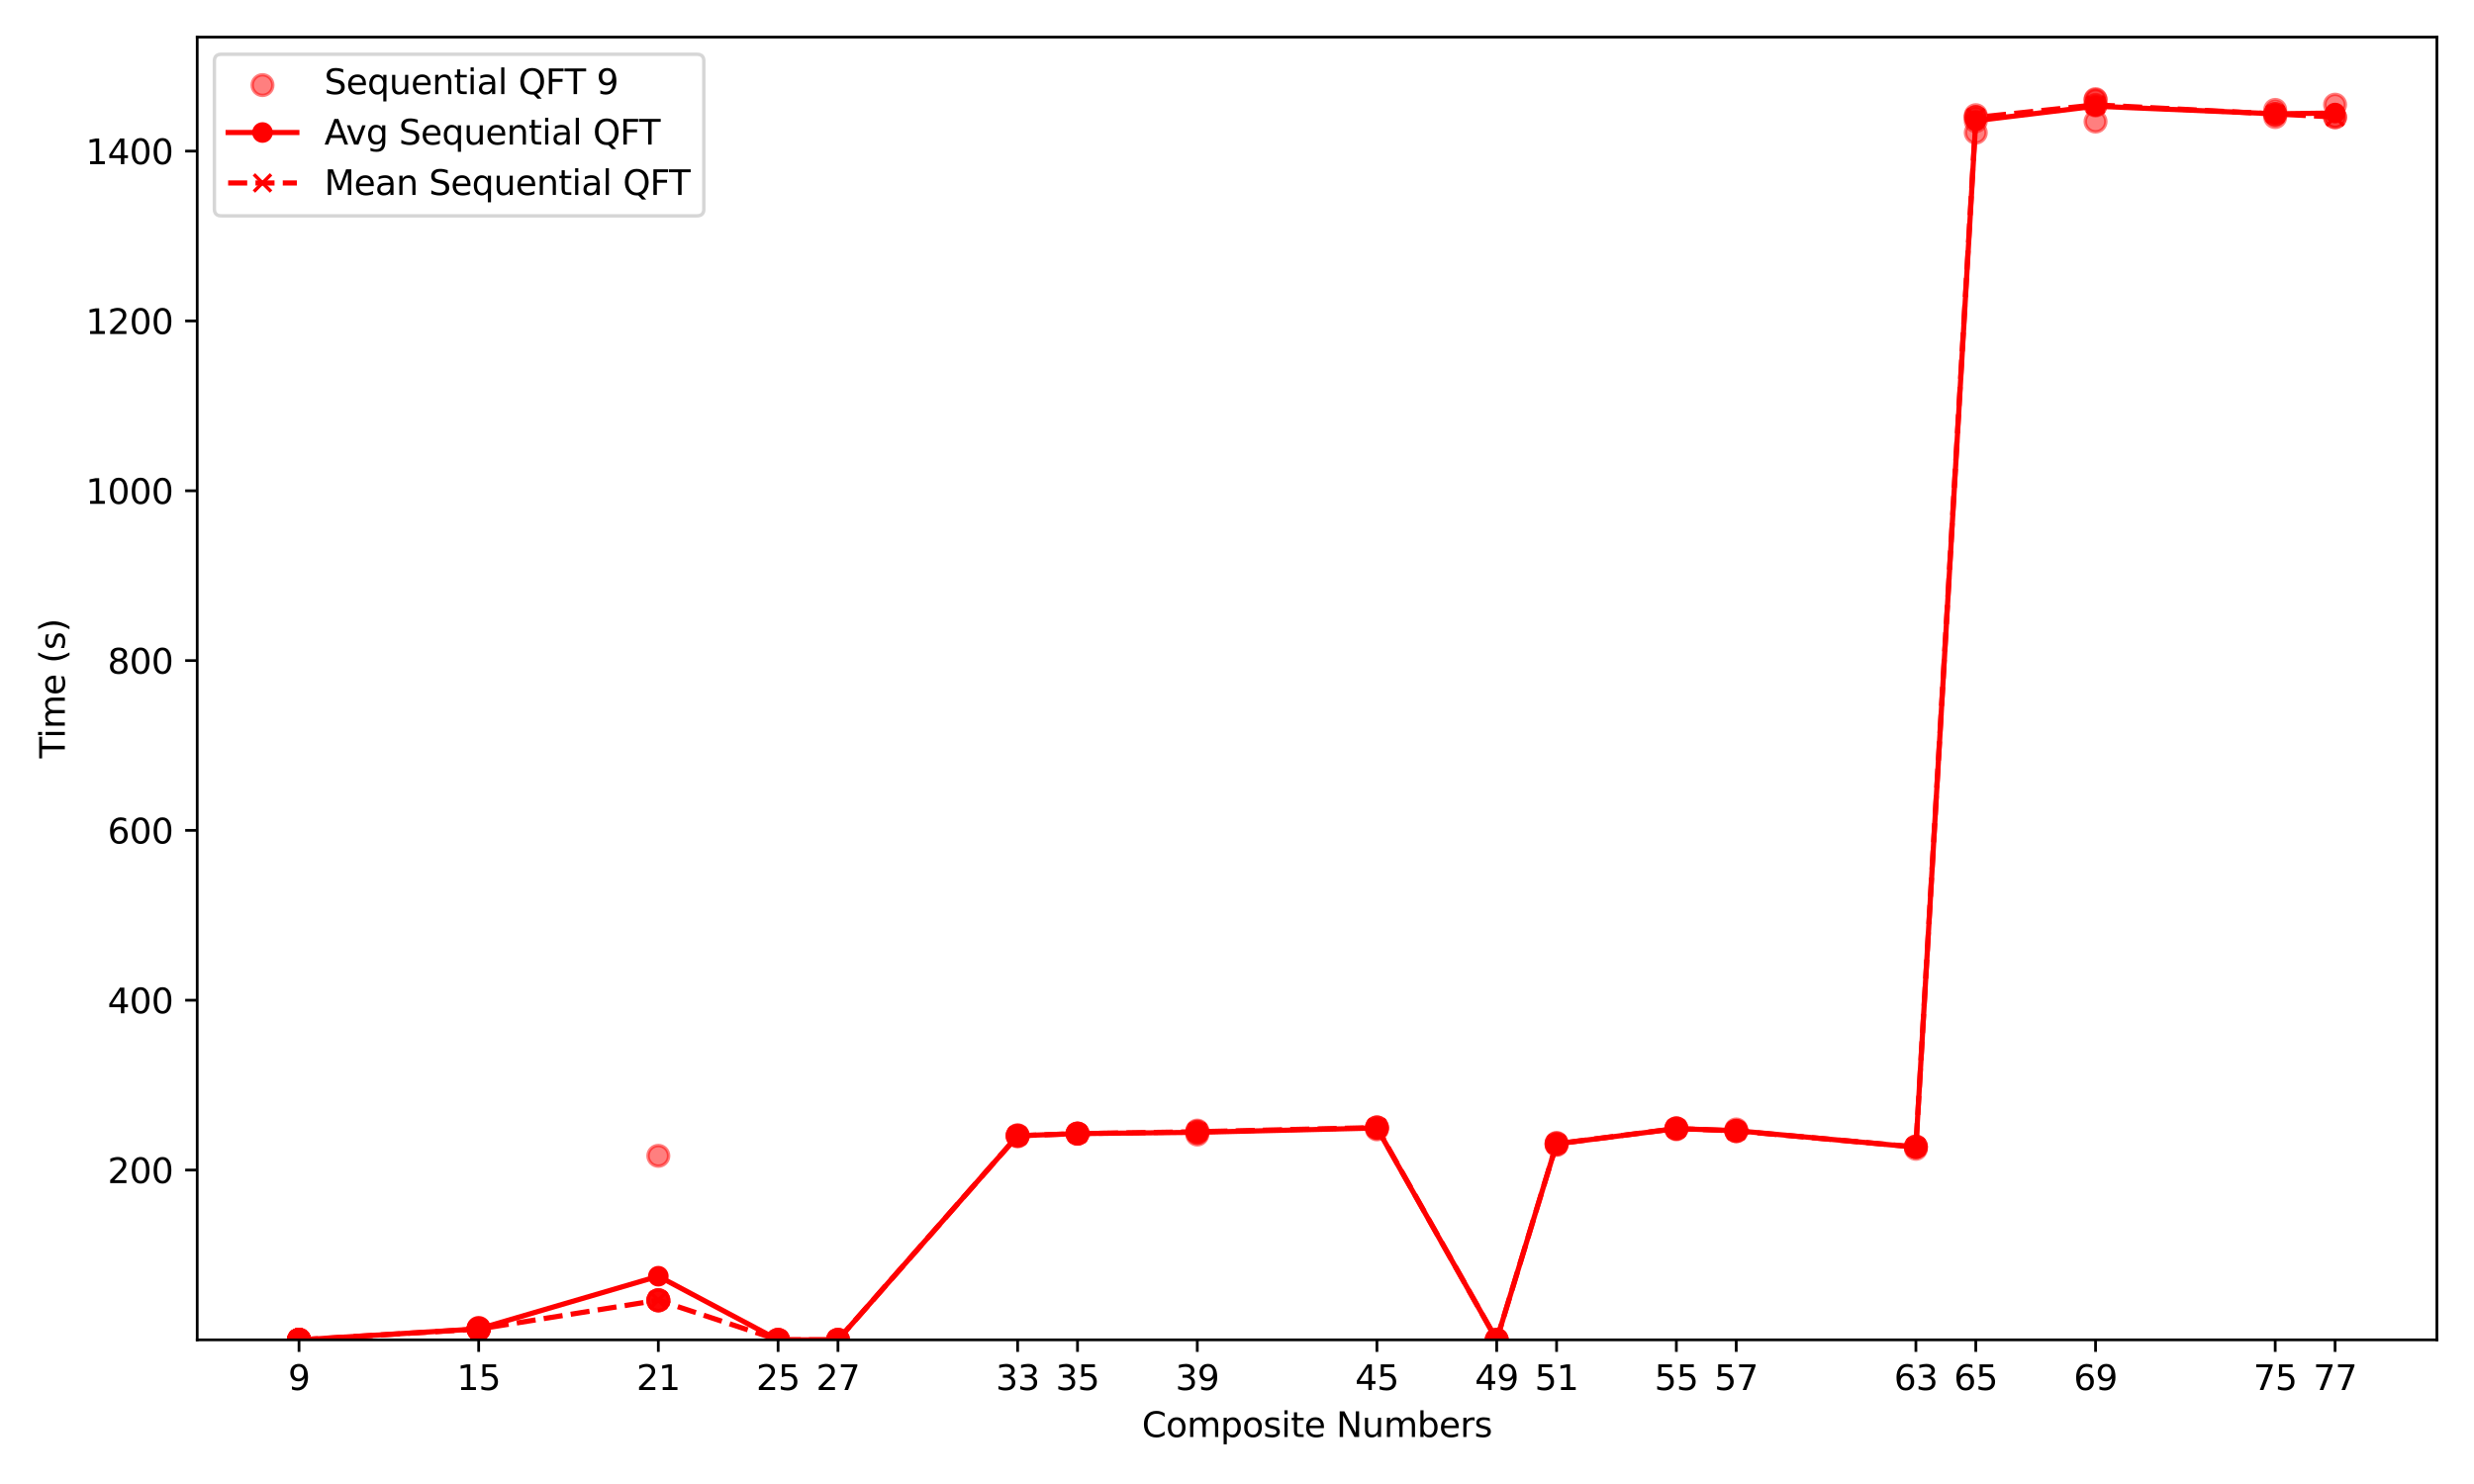 <?xml version="1.0" encoding="utf-8" standalone="no"?>
<!DOCTYPE svg PUBLIC "-//W3C//DTD SVG 1.1//EN"
  "http://www.w3.org/Graphics/SVG/1.1/DTD/svg11.dtd">
<svg xmlns:xlink="http://www.w3.org/1999/xlink" width="720pt" height="432pt" viewBox="0 0 720 432" xmlns="http://www.w3.org/2000/svg" version="1.1">
 <defs>
  <style type="text/css">*{stroke-linejoin: round; stroke-linecap: butt}</style>
 </defs>
 <g id="figure_1">
  <g id="patch_1">
   <path d="M 0 432 
L 720 432 
L 720 0 
L 0 0 
z
" style="fill: #ffffff"/>
  </g>
  <g id="axes_1">
   <g id="patch_2">
    <path d="M 57.395 390.04 
L 709.2 390.04 
L 709.2 10.8 
L 57.395 10.8 
z
" style="fill: #ffffff"/>
   </g>
   <g id="PathCollection_1">
    <defs>
     <path id="mcb6efcb9f8" d="M 0 3 
C 0.796 3 1.559 2.684 2.121 2.121 
C 2.684 1.559 3 0.796 3 0 
C 3 -0.796 2.684 -1.559 2.121 -2.121 
C 1.559 -2.684 0.796 -3 0 -3 
C -0.796 -3 -1.559 -2.684 -2.121 -2.121 
C -2.684 -1.559 -3 -0.796 -3 0 
C -3 0.796 -2.684 1.559 -2.121 2.121 
C -1.559 2.684 -0.796 3 0 3 
z
" style="stroke: #ff0000; stroke-opacity: 0.5"/>
    </defs>
    <g clip-path="url(#pdff76e263c)">
     <use xlink:href="#mcb6efcb9f8" x="87.022" y="390.04" style="fill: #ff0000; fill-opacity: 0.5; stroke: #ff0000; stroke-opacity: 0.5"/>
     <use xlink:href="#mcb6efcb9f8" x="87.022" y="390.04" style="fill: #ff0000; fill-opacity: 0.5; stroke: #ff0000; stroke-opacity: 0.5"/>
     <use xlink:href="#mcb6efcb9f8" x="87.022" y="390.04" style="fill: #ff0000; fill-opacity: 0.5; stroke: #ff0000; stroke-opacity: 0.5"/>
     <use xlink:href="#mcb6efcb9f8" x="87.022" y="390.04" style="fill: #ff0000; fill-opacity: 0.5; stroke: #ff0000; stroke-opacity: 0.5"/>
     <use xlink:href="#mcb6efcb9f8" x="87.022" y="390.04" style="fill: #ff0000; fill-opacity: 0.5; stroke: #ff0000; stroke-opacity: 0.5"/>
     <use xlink:href="#mcb6efcb9f8" x="87.022" y="390.04" style="fill: #ff0000; fill-opacity: 0.5; stroke: #ff0000; stroke-opacity: 0.5"/>
     <use xlink:href="#mcb6efcb9f8" x="87.022" y="390.04" style="fill: #ff0000; fill-opacity: 0.5; stroke: #ff0000; stroke-opacity: 0.5"/>
     <use xlink:href="#mcb6efcb9f8" x="87.022" y="390.04" style="fill: #ff0000; fill-opacity: 0.5; stroke: #ff0000; stroke-opacity: 0.5"/>
     <use xlink:href="#mcb6efcb9f8" x="87.022" y="390.04" style="fill: #ff0000; fill-opacity: 0.5; stroke: #ff0000; stroke-opacity: 0.5"/>
     <use xlink:href="#mcb6efcb9f8" x="87.022" y="390.04" style="fill: #ff0000; fill-opacity: 0.5; stroke: #ff0000; stroke-opacity: 0.5"/>
     <use xlink:href="#mcb6efcb9f8" x="87.022" y="390.04" style="fill: #ff0000; fill-opacity: 0.5; stroke: #ff0000; stroke-opacity: 0.5"/>
     <use xlink:href="#mcb6efcb9f8" x="87.022" y="390.04" style="fill: #ff0000; fill-opacity: 0.5; stroke: #ff0000; stroke-opacity: 0.5"/>
     <use xlink:href="#mcb6efcb9f8" x="87.022" y="390.04" style="fill: #ff0000; fill-opacity: 0.5; stroke: #ff0000; stroke-opacity: 0.5"/>
     <use xlink:href="#mcb6efcb9f8" x="87.022" y="390.04" style="fill: #ff0000; fill-opacity: 0.5; stroke: #ff0000; stroke-opacity: 0.5"/>
     <use xlink:href="#mcb6efcb9f8" x="87.022" y="390.04" style="fill: #ff0000; fill-opacity: 0.5; stroke: #ff0000; stroke-opacity: 0.5"/>
    </g>
   </g>
   <g id="PathCollection_2">
    <g clip-path="url(#pdff76e263c)">
     <use xlink:href="#mcb6efcb9f8" x="139.306" y="386.751" style="fill: #ff0000; fill-opacity: 0.5; stroke: #ff0000; stroke-opacity: 0.5"/>
     <use xlink:href="#mcb6efcb9f8" x="139.306" y="386.772" style="fill: #ff0000; fill-opacity: 0.5; stroke: #ff0000; stroke-opacity: 0.5"/>
     <use xlink:href="#mcb6efcb9f8" x="139.306" y="386.579" style="fill: #ff0000; fill-opacity: 0.5; stroke: #ff0000; stroke-opacity: 0.5"/>
     <use xlink:href="#mcb6efcb9f8" x="139.306" y="386.754" style="fill: #ff0000; fill-opacity: 0.5; stroke: #ff0000; stroke-opacity: 0.5"/>
     <use xlink:href="#mcb6efcb9f8" x="139.306" y="386.592" style="fill: #ff0000; fill-opacity: 0.5; stroke: #ff0000; stroke-opacity: 0.5"/>
     <use xlink:href="#mcb6efcb9f8" x="139.306" y="386.849" style="fill: #ff0000; fill-opacity: 0.5; stroke: #ff0000; stroke-opacity: 0.5"/>
     <use xlink:href="#mcb6efcb9f8" x="139.306" y="386.926" style="fill: #ff0000; fill-opacity: 0.5; stroke: #ff0000; stroke-opacity: 0.5"/>
     <use xlink:href="#mcb6efcb9f8" x="139.306" y="386.901" style="fill: #ff0000; fill-opacity: 0.5; stroke: #ff0000; stroke-opacity: 0.5"/>
     <use xlink:href="#mcb6efcb9f8" x="139.306" y="386.926" style="fill: #ff0000; fill-opacity: 0.5; stroke: #ff0000; stroke-opacity: 0.5"/>
     <use xlink:href="#mcb6efcb9f8" x="139.306" y="386.9" style="fill: #ff0000; fill-opacity: 0.5; stroke: #ff0000; stroke-opacity: 0.5"/>
     <use xlink:href="#mcb6efcb9f8" x="139.306" y="386.85" style="fill: #ff0000; fill-opacity: 0.5; stroke: #ff0000; stroke-opacity: 0.5"/>
     <use xlink:href="#mcb6efcb9f8" x="139.306" y="386.96" style="fill: #ff0000; fill-opacity: 0.5; stroke: #ff0000; stroke-opacity: 0.5"/>
     <use xlink:href="#mcb6efcb9f8" x="139.306" y="386.928" style="fill: #ff0000; fill-opacity: 0.5; stroke: #ff0000; stroke-opacity: 0.5"/>
     <use xlink:href="#mcb6efcb9f8" x="139.306" y="386.939" style="fill: #ff0000; fill-opacity: 0.5; stroke: #ff0000; stroke-opacity: 0.5"/>
     <use xlink:href="#mcb6efcb9f8" x="139.306" y="386.92" style="fill: #ff0000; fill-opacity: 0.5; stroke: #ff0000; stroke-opacity: 0.5"/>
    </g>
   </g>
   <g id="PathCollection_3">
    <g clip-path="url(#pdff76e263c)">
     <use xlink:href="#mcb6efcb9f8" x="191.59" y="336.467" style="fill: #ff0000; fill-opacity: 0.5; stroke: #ff0000; stroke-opacity: 0.5"/>
     <use xlink:href="#mcb6efcb9f8" x="191.59" y="378.612" style="fill: #ff0000; fill-opacity: 0.5; stroke: #ff0000; stroke-opacity: 0.5"/>
     <use xlink:href="#mcb6efcb9f8" x="191.59" y="378.526" style="fill: #ff0000; fill-opacity: 0.5; stroke: #ff0000; stroke-opacity: 0.5"/>
     <use xlink:href="#mcb6efcb9f8" x="191.59" y="378.504" style="fill: #ff0000; fill-opacity: 0.5; stroke: #ff0000; stroke-opacity: 0.5"/>
     <use xlink:href="#mcb6efcb9f8" x="191.59" y="378.481" style="fill: #ff0000; fill-opacity: 0.5; stroke: #ff0000; stroke-opacity: 0.5"/>
     <use xlink:href="#mcb6efcb9f8" x="191.59" y="378.481" style="fill: #ff0000; fill-opacity: 0.5; stroke: #ff0000; stroke-opacity: 0.5"/>
    </g>
   </g>
   <g id="PathCollection_4">
    <g clip-path="url(#pdff76e263c)">
     <use xlink:href="#mcb6efcb9f8" x="226.446" y="390.04" style="fill: #ff0000; fill-opacity: 0.5; stroke: #ff0000; stroke-opacity: 0.5"/>
     <use xlink:href="#mcb6efcb9f8" x="226.446" y="390.04" style="fill: #ff0000; fill-opacity: 0.5; stroke: #ff0000; stroke-opacity: 0.5"/>
     <use xlink:href="#mcb6efcb9f8" x="226.446" y="390.04" style="fill: #ff0000; fill-opacity: 0.5; stroke: #ff0000; stroke-opacity: 0.5"/>
     <use xlink:href="#mcb6efcb9f8" x="226.446" y="390.04" style="fill: #ff0000; fill-opacity: 0.5; stroke: #ff0000; stroke-opacity: 0.5"/>
     <use xlink:href="#mcb6efcb9f8" x="226.446" y="390.04" style="fill: #ff0000; fill-opacity: 0.5; stroke: #ff0000; stroke-opacity: 0.5"/>
    </g>
   </g>
   <g id="PathCollection_5">
    <g clip-path="url(#pdff76e263c)">
     <use xlink:href="#mcb6efcb9f8" x="243.874" y="390.04" style="fill: #ff0000; fill-opacity: 0.5; stroke: #ff0000; stroke-opacity: 0.5"/>
     <use xlink:href="#mcb6efcb9f8" x="243.874" y="390.04" style="fill: #ff0000; fill-opacity: 0.5; stroke: #ff0000; stroke-opacity: 0.5"/>
     <use xlink:href="#mcb6efcb9f8" x="243.874" y="390.04" style="fill: #ff0000; fill-opacity: 0.5; stroke: #ff0000; stroke-opacity: 0.5"/>
     <use xlink:href="#mcb6efcb9f8" x="243.874" y="390.04" style="fill: #ff0000; fill-opacity: 0.5; stroke: #ff0000; stroke-opacity: 0.5"/>
     <use xlink:href="#mcb6efcb9f8" x="243.874" y="390.04" style="fill: #ff0000; fill-opacity: 0.5; stroke: #ff0000; stroke-opacity: 0.5"/>
    </g>
   </g>
   <g id="PathCollection_6">
    <g clip-path="url(#pdff76e263c)">
     <use xlink:href="#mcb6efcb9f8" x="296.158" y="330.801" style="fill: #ff0000; fill-opacity: 0.5; stroke: #ff0000; stroke-opacity: 0.5"/>
     <use xlink:href="#mcb6efcb9f8" x="296.158" y="330.486" style="fill: #ff0000; fill-opacity: 0.5; stroke: #ff0000; stroke-opacity: 0.5"/>
     <use xlink:href="#mcb6efcb9f8" x="296.158" y="330.662" style="fill: #ff0000; fill-opacity: 0.5; stroke: #ff0000; stroke-opacity: 0.5"/>
     <use xlink:href="#mcb6efcb9f8" x="296.158" y="330.529" style="fill: #ff0000; fill-opacity: 0.5; stroke: #ff0000; stroke-opacity: 0.5"/>
     <use xlink:href="#mcb6efcb9f8" x="296.158" y="330.624" style="fill: #ff0000; fill-opacity: 0.5; stroke: #ff0000; stroke-opacity: 0.5"/>
    </g>
   </g>
   <g id="PathCollection_7">
    <g clip-path="url(#pdff76e263c)">
     <use xlink:href="#mcb6efcb9f8" x="313.586" y="330.005" style="fill: #ff0000; fill-opacity: 0.5; stroke: #ff0000; stroke-opacity: 0.5"/>
     <use xlink:href="#mcb6efcb9f8" x="313.586" y="330.009" style="fill: #ff0000; fill-opacity: 0.5; stroke: #ff0000; stroke-opacity: 0.5"/>
     <use xlink:href="#mcb6efcb9f8" x="313.586" y="329.966" style="fill: #ff0000; fill-opacity: 0.5; stroke: #ff0000; stroke-opacity: 0.5"/>
     <use xlink:href="#mcb6efcb9f8" x="313.586" y="329.993" style="fill: #ff0000; fill-opacity: 0.5; stroke: #ff0000; stroke-opacity: 0.5"/>
     <use xlink:href="#mcb6efcb9f8" x="313.586" y="330.018" style="fill: #ff0000; fill-opacity: 0.5; stroke: #ff0000; stroke-opacity: 0.5"/>
    </g>
   </g>
   <g id="PathCollection_8">
    <g clip-path="url(#pdff76e263c)">
     <use xlink:href="#mcb6efcb9f8" x="348.442" y="330.274" style="fill: #ff0000; fill-opacity: 0.5; stroke: #ff0000; stroke-opacity: 0.5"/>
     <use xlink:href="#mcb6efcb9f8" x="348.442" y="329.877" style="fill: #ff0000; fill-opacity: 0.5; stroke: #ff0000; stroke-opacity: 0.5"/>
     <use xlink:href="#mcb6efcb9f8" x="348.442" y="329.452" style="fill: #ff0000; fill-opacity: 0.5; stroke: #ff0000; stroke-opacity: 0.5"/>
     <use xlink:href="#mcb6efcb9f8" x="348.442" y="329.111" style="fill: #ff0000; fill-opacity: 0.5; stroke: #ff0000; stroke-opacity: 0.5"/>
     <use xlink:href="#mcb6efcb9f8" x="348.442" y="329.414" style="fill: #ff0000; fill-opacity: 0.5; stroke: #ff0000; stroke-opacity: 0.5"/>
    </g>
   </g>
   <g id="PathCollection_9">
    <g clip-path="url(#pdff76e263c)">
     <use xlink:href="#mcb6efcb9f8" x="400.725" y="328.192" style="fill: #ff0000; fill-opacity: 0.5; stroke: #ff0000; stroke-opacity: 0.5"/>
     <use xlink:href="#mcb6efcb9f8" x="400.725" y="328.185" style="fill: #ff0000; fill-opacity: 0.5; stroke: #ff0000; stroke-opacity: 0.5"/>
     <use xlink:href="#mcb6efcb9f8" x="400.725" y="328.222" style="fill: #ff0000; fill-opacity: 0.5; stroke: #ff0000; stroke-opacity: 0.5"/>
     <use xlink:href="#mcb6efcb9f8" x="400.725" y="328.475" style="fill: #ff0000; fill-opacity: 0.5; stroke: #ff0000; stroke-opacity: 0.5"/>
     <use xlink:href="#mcb6efcb9f8" x="400.725" y="328.763" style="fill: #ff0000; fill-opacity: 0.5; stroke: #ff0000; stroke-opacity: 0.5"/>
    </g>
   </g>
   <g id="PathCollection_10">
    <g clip-path="url(#pdff76e263c)">
     <use xlink:href="#mcb6efcb9f8" x="435.581" y="390.04" style="fill: #ff0000; fill-opacity: 0.5; stroke: #ff0000; stroke-opacity: 0.5"/>
     <use xlink:href="#mcb6efcb9f8" x="435.581" y="390.04" style="fill: #ff0000; fill-opacity: 0.5; stroke: #ff0000; stroke-opacity: 0.5"/>
     <use xlink:href="#mcb6efcb9f8" x="435.581" y="390.04" style="fill: #ff0000; fill-opacity: 0.5; stroke: #ff0000; stroke-opacity: 0.5"/>
     <use xlink:href="#mcb6efcb9f8" x="435.581" y="390.04" style="fill: #ff0000; fill-opacity: 0.5; stroke: #ff0000; stroke-opacity: 0.5"/>
     <use xlink:href="#mcb6efcb9f8" x="435.581" y="390.04" style="fill: #ff0000; fill-opacity: 0.5; stroke: #ff0000; stroke-opacity: 0.5"/>
    </g>
   </g>
   <g id="PathCollection_11">
    <g clip-path="url(#pdff76e263c)">
     <use xlink:href="#mcb6efcb9f8" x="453.009" y="333.258" style="fill: #ff0000; fill-opacity: 0.5; stroke: #ff0000; stroke-opacity: 0.5"/>
     <use xlink:href="#mcb6efcb9f8" x="453.009" y="332.705" style="fill: #ff0000; fill-opacity: 0.5; stroke: #ff0000; stroke-opacity: 0.5"/>
     <use xlink:href="#mcb6efcb9f8" x="453.009" y="332.846" style="fill: #ff0000; fill-opacity: 0.5; stroke: #ff0000; stroke-opacity: 0.5"/>
     <use xlink:href="#mcb6efcb9f8" x="453.009" y="333.216" style="fill: #ff0000; fill-opacity: 0.5; stroke: #ff0000; stroke-opacity: 0.5"/>
     <use xlink:href="#mcb6efcb9f8" x="453.009" y="332.955" style="fill: #ff0000; fill-opacity: 0.5; stroke: #ff0000; stroke-opacity: 0.5"/>
    </g>
   </g>
   <g id="PathCollection_12">
    <g clip-path="url(#pdff76e263c)">
     <use xlink:href="#mcb6efcb9f8" x="487.865" y="328.439" style="fill: #ff0000; fill-opacity: 0.5; stroke: #ff0000; stroke-opacity: 0.5"/>
     <use xlink:href="#mcb6efcb9f8" x="487.865" y="328.751" style="fill: #ff0000; fill-opacity: 0.5; stroke: #ff0000; stroke-opacity: 0.5"/>
     <use xlink:href="#mcb6efcb9f8" x="487.865" y="328.561" style="fill: #ff0000; fill-opacity: 0.5; stroke: #ff0000; stroke-opacity: 0.5"/>
     <use xlink:href="#mcb6efcb9f8" x="487.865" y="328.518" style="fill: #ff0000; fill-opacity: 0.5; stroke: #ff0000; stroke-opacity: 0.5"/>
     <use xlink:href="#mcb6efcb9f8" x="487.865" y="328.481" style="fill: #ff0000; fill-opacity: 0.5; stroke: #ff0000; stroke-opacity: 0.5"/>
    </g>
   </g>
   <g id="PathCollection_13">
    <g clip-path="url(#pdff76e263c)">
     <use xlink:href="#mcb6efcb9f8" x="505.293" y="329.129" style="fill: #ff0000; fill-opacity: 0.5; stroke: #ff0000; stroke-opacity: 0.5"/>
     <use xlink:href="#mcb6efcb9f8" x="505.293" y="329.294" style="fill: #ff0000; fill-opacity: 0.5; stroke: #ff0000; stroke-opacity: 0.5"/>
     <use xlink:href="#mcb6efcb9f8" x="505.293" y="329.22" style="fill: #ff0000; fill-opacity: 0.5; stroke: #ff0000; stroke-opacity: 0.5"/>
     <use xlink:href="#mcb6efcb9f8" x="505.293" y="329.277" style="fill: #ff0000; fill-opacity: 0.5; stroke: #ff0000; stroke-opacity: 0.5"/>
     <use xlink:href="#mcb6efcb9f8" x="505.293" y="328.782" style="fill: #ff0000; fill-opacity: 0.5; stroke: #ff0000; stroke-opacity: 0.5"/>
    </g>
   </g>
   <g id="PathCollection_14">
    <g clip-path="url(#pdff76e263c)">
     <use xlink:href="#mcb6efcb9f8" x="557.577" y="333.884" style="fill: #ff0000; fill-opacity: 0.5; stroke: #ff0000; stroke-opacity: 0.5"/>
     <use xlink:href="#mcb6efcb9f8" x="557.577" y="333.773" style="fill: #ff0000; fill-opacity: 0.5; stroke: #ff0000; stroke-opacity: 0.5"/>
     <use xlink:href="#mcb6efcb9f8" x="557.577" y="333.728" style="fill: #ff0000; fill-opacity: 0.5; stroke: #ff0000; stroke-opacity: 0.5"/>
     <use xlink:href="#mcb6efcb9f8" x="557.577" y="333.942" style="fill: #ff0000; fill-opacity: 0.5; stroke: #ff0000; stroke-opacity: 0.5"/>
     <use xlink:href="#mcb6efcb9f8" x="557.577" y="334.429" style="fill: #ff0000; fill-opacity: 0.5; stroke: #ff0000; stroke-opacity: 0.5"/>
    </g>
   </g>
   <g id="PathCollection_15">
    <g clip-path="url(#pdff76e263c)">
     <use xlink:href="#mcb6efcb9f8" x="575.005" y="38.627" style="fill: #ff0000; fill-opacity: 0.5; stroke: #ff0000; stroke-opacity: 0.5"/>
     <use xlink:href="#mcb6efcb9f8" x="575.005" y="35.267" style="fill: #ff0000; fill-opacity: 0.5; stroke: #ff0000; stroke-opacity: 0.5"/>
     <use xlink:href="#mcb6efcb9f8" x="575.005" y="33.528" style="fill: #ff0000; fill-opacity: 0.5; stroke: #ff0000; stroke-opacity: 0.5"/>
     <use xlink:href="#mcb6efcb9f8" x="575.005" y="34.089" style="fill: #ff0000; fill-opacity: 0.5; stroke: #ff0000; stroke-opacity: 0.5"/>
     <use xlink:href="#mcb6efcb9f8" x="575.005" y="34.197" style="fill: #ff0000; fill-opacity: 0.5; stroke: #ff0000; stroke-opacity: 0.5"/>
    </g>
   </g>
   <g id="PathCollection_16">
    <g clip-path="url(#pdff76e263c)">
     <use xlink:href="#mcb6efcb9f8" x="609.861" y="30.714" style="fill: #ff0000; fill-opacity: 0.5; stroke: #ff0000; stroke-opacity: 0.5"/>
     <use xlink:href="#mcb6efcb9f8" x="609.861" y="30.521" style="fill: #ff0000; fill-opacity: 0.5; stroke: #ff0000; stroke-opacity: 0.5"/>
     <use xlink:href="#mcb6efcb9f8" x="609.861" y="29.115" style="fill: #ff0000; fill-opacity: 0.5; stroke: #ff0000; stroke-opacity: 0.5"/>
     <use xlink:href="#mcb6efcb9f8" x="609.861" y="28.859" style="fill: #ff0000; fill-opacity: 0.5; stroke: #ff0000; stroke-opacity: 0.5"/>
     <use xlink:href="#mcb6efcb9f8" x="609.861" y="35.385" style="fill: #ff0000; fill-opacity: 0.5; stroke: #ff0000; stroke-opacity: 0.5"/>
    </g>
   </g>
   <g id="PathCollection_17">
    <g clip-path="url(#pdff76e263c)">
     <use xlink:href="#mcb6efcb9f8" x="662.145" y="33.179" style="fill: #ff0000; fill-opacity: 0.5; stroke: #ff0000; stroke-opacity: 0.5"/>
     <use xlink:href="#mcb6efcb9f8" x="662.145" y="33.263" style="fill: #ff0000; fill-opacity: 0.5; stroke: #ff0000; stroke-opacity: 0.5"/>
     <use xlink:href="#mcb6efcb9f8" x="662.145" y="34.082" style="fill: #ff0000; fill-opacity: 0.5; stroke: #ff0000; stroke-opacity: 0.5"/>
     <use xlink:href="#mcb6efcb9f8" x="662.145" y="33.144" style="fill: #ff0000; fill-opacity: 0.5; stroke: #ff0000; stroke-opacity: 0.5"/>
     <use xlink:href="#mcb6efcb9f8" x="662.145" y="31.992" style="fill: #ff0000; fill-opacity: 0.5; stroke: #ff0000; stroke-opacity: 0.5"/>
    </g>
   </g>
   <g id="PathCollection_18">
    <g clip-path="url(#pdff76e263c)">
     <use xlink:href="#mcb6efcb9f8" x="679.572" y="30.473" style="fill: #ff0000; fill-opacity: 0.5; stroke: #ff0000; stroke-opacity: 0.5"/>
     <use xlink:href="#mcb6efcb9f8" x="679.572" y="34.064" style="fill: #ff0000; fill-opacity: 0.5; stroke: #ff0000; stroke-opacity: 0.5"/>
     <use xlink:href="#mcb6efcb9f8" x="679.572" y="34.169" style="fill: #ff0000; fill-opacity: 0.5; stroke: #ff0000; stroke-opacity: 0.5"/>
    </g>
   </g>
   <g id="matplotlib.axis_1">
    <g id="xtick_1">
     <g id="line2d_1">
      <defs>
       <path id="m963d1a328d" d="M 0 0 
L 0 3.5 
" style="stroke: #000000; stroke-width: 0.8"/>
      </defs>
      <g>
       <use xlink:href="#m963d1a328d" x="87.022" y="390.04" style="stroke: #000000; stroke-width: 0.8"/>
      </g>
     </g>
     <g id="text_1">
      <!-- 9 -->
      <g transform="translate(83.841 404.638) scale(0.1 -0.1)">
       <defs>
        <path id="DejaVuSans-39" d="M 703 97 
L 703 672 
Q 941 559 1184 500 
Q 1428 441 1663 441 
Q 2288 441 2617 861 
Q 2947 1281 2994 2138 
Q 2813 1869 2534 1725 
Q 2256 1581 1919 1581 
Q 1219 1581 811 2004 
Q 403 2428 403 3163 
Q 403 3881 828 4315 
Q 1253 4750 1959 4750 
Q 2769 4750 3195 4129 
Q 3622 3509 3622 2328 
Q 3622 1225 3098 567 
Q 2575 -91 1691 -91 
Q 1453 -91 1209 -44 
Q 966 3 703 97 
z
M 1959 2075 
Q 2384 2075 2632 2365 
Q 2881 2656 2881 3163 
Q 2881 3666 2632 3958 
Q 2384 4250 1959 4250 
Q 1534 4250 1286 3958 
Q 1038 3666 1038 3163 
Q 1038 2656 1286 2365 
Q 1534 2075 1959 2075 
z
" transform="scale(0.016)"/>
       </defs>
       <use xlink:href="#DejaVuSans-39"/>
      </g>
     </g>
    </g>
    <g id="xtick_2">
     <g id="line2d_2">
      <g>
       <use xlink:href="#m963d1a328d" x="139.306" y="390.04" style="stroke: #000000; stroke-width: 0.8"/>
      </g>
     </g>
     <g id="text_2">
      <!-- 15 -->
      <g transform="translate(132.944 404.638) scale(0.1 -0.1)">
       <defs>
        <path id="DejaVuSans-31" d="M 794 531 
L 1825 531 
L 1825 4091 
L 703 3866 
L 703 4441 
L 1819 4666 
L 2450 4666 
L 2450 531 
L 3481 531 
L 3481 0 
L 794 0 
L 794 531 
z
" transform="scale(0.016)"/>
        <path id="DejaVuSans-35" d="M 691 4666 
L 3169 4666 
L 3169 4134 
L 1269 4134 
L 1269 2991 
Q 1406 3038 1543 3061 
Q 1681 3084 1819 3084 
Q 2600 3084 3056 2656 
Q 3513 2228 3513 1497 
Q 3513 744 3044 326 
Q 2575 -91 1722 -91 
Q 1428 -91 1123 -41 
Q 819 9 494 109 
L 494 744 
Q 775 591 1075 516 
Q 1375 441 1709 441 
Q 2250 441 2565 725 
Q 2881 1009 2881 1497 
Q 2881 1984 2565 2268 
Q 2250 2553 1709 2553 
Q 1456 2553 1204 2497 
Q 953 2441 691 2322 
L 691 4666 
z
" transform="scale(0.016)"/>
       </defs>
       <use xlink:href="#DejaVuSans-31"/>
       <use xlink:href="#DejaVuSans-35" x="63.623"/>
      </g>
     </g>
    </g>
    <g id="xtick_3">
     <g id="line2d_3">
      <g>
       <use xlink:href="#m963d1a328d" x="191.59" y="390.04" style="stroke: #000000; stroke-width: 0.8"/>
      </g>
     </g>
     <g id="text_3">
      <!-- 21 -->
      <g transform="translate(185.228 404.638) scale(0.1 -0.1)">
       <defs>
        <path id="DejaVuSans-32" d="M 1228 531 
L 3431 531 
L 3431 0 
L 469 0 
L 469 531 
Q 828 903 1448 1529 
Q 2069 2156 2228 2338 
Q 2531 2678 2651 2914 
Q 2772 3150 2772 3378 
Q 2772 3750 2511 3984 
Q 2250 4219 1831 4219 
Q 1534 4219 1204 4116 
Q 875 4013 500 3803 
L 500 4441 
Q 881 4594 1212 4672 
Q 1544 4750 1819 4750 
Q 2544 4750 2975 4387 
Q 3406 4025 3406 3419 
Q 3406 3131 3298 2873 
Q 3191 2616 2906 2266 
Q 2828 2175 2409 1742 
Q 1991 1309 1228 531 
z
" transform="scale(0.016)"/>
       </defs>
       <use xlink:href="#DejaVuSans-32"/>
       <use xlink:href="#DejaVuSans-31" x="63.623"/>
      </g>
     </g>
    </g>
    <g id="xtick_4">
     <g id="line2d_4">
      <g>
       <use xlink:href="#m963d1a328d" x="226.446" y="390.04" style="stroke: #000000; stroke-width: 0.8"/>
      </g>
     </g>
     <g id="text_4">
      <!-- 25 -->
      <g transform="translate(220.084 404.638) scale(0.1 -0.1)">
       <use xlink:href="#DejaVuSans-32"/>
       <use xlink:href="#DejaVuSans-35" x="63.623"/>
      </g>
     </g>
    </g>
    <g id="xtick_5">
     <g id="line2d_5">
      <g>
       <use xlink:href="#m963d1a328d" x="243.874" y="390.04" style="stroke: #000000; stroke-width: 0.8"/>
      </g>
     </g>
     <g id="text_5">
      <!-- 27 -->
      <g transform="translate(237.511 404.638) scale(0.1 -0.1)">
       <defs>
        <path id="DejaVuSans-37" d="M 525 4666 
L 3525 4666 
L 3525 4397 
L 1831 0 
L 1172 0 
L 2766 4134 
L 525 4134 
L 525 4666 
z
" transform="scale(0.016)"/>
       </defs>
       <use xlink:href="#DejaVuSans-32"/>
       <use xlink:href="#DejaVuSans-37" x="63.623"/>
      </g>
     </g>
    </g>
    <g id="xtick_6">
     <g id="line2d_6">
      <g>
       <use xlink:href="#m963d1a328d" x="296.158" y="390.04" style="stroke: #000000; stroke-width: 0.8"/>
      </g>
     </g>
     <g id="text_6">
      <!-- 33 -->
      <g transform="translate(289.795 404.638) scale(0.1 -0.1)">
       <defs>
        <path id="DejaVuSans-33" d="M 2597 2516 
Q 3050 2419 3304 2112 
Q 3559 1806 3559 1356 
Q 3559 666 3084 287 
Q 2609 -91 1734 -91 
Q 1441 -91 1130 -33 
Q 819 25 488 141 
L 488 750 
Q 750 597 1062 519 
Q 1375 441 1716 441 
Q 2309 441 2620 675 
Q 2931 909 2931 1356 
Q 2931 1769 2642 2001 
Q 2353 2234 1838 2234 
L 1294 2234 
L 1294 2753 
L 1863 2753 
Q 2328 2753 2575 2939 
Q 2822 3125 2822 3475 
Q 2822 3834 2567 4026 
Q 2313 4219 1838 4219 
Q 1578 4219 1281 4162 
Q 984 4106 628 3988 
L 628 4550 
Q 988 4650 1302 4700 
Q 1616 4750 1894 4750 
Q 2613 4750 3031 4423 
Q 3450 4097 3450 3541 
Q 3450 3153 3228 2886 
Q 3006 2619 2597 2516 
z
" transform="scale(0.016)"/>
       </defs>
       <use xlink:href="#DejaVuSans-33"/>
       <use xlink:href="#DejaVuSans-33" x="63.623"/>
      </g>
     </g>
    </g>
    <g id="xtick_7">
     <g id="line2d_7">
      <g>
       <use xlink:href="#m963d1a328d" x="313.586" y="390.04" style="stroke: #000000; stroke-width: 0.8"/>
      </g>
     </g>
     <g id="text_7">
      <!-- 35 -->
      <g transform="translate(307.223 404.638) scale(0.1 -0.1)">
       <use xlink:href="#DejaVuSans-33"/>
       <use xlink:href="#DejaVuSans-35" x="63.623"/>
      </g>
     </g>
    </g>
    <g id="xtick_8">
     <g id="line2d_8">
      <g>
       <use xlink:href="#m963d1a328d" x="348.442" y="390.04" style="stroke: #000000; stroke-width: 0.8"/>
      </g>
     </g>
     <g id="text_8">
      <!-- 39 -->
      <g transform="translate(342.079 404.638) scale(0.1 -0.1)">
       <use xlink:href="#DejaVuSans-33"/>
       <use xlink:href="#DejaVuSans-39" x="63.623"/>
      </g>
     </g>
    </g>
    <g id="xtick_9">
     <g id="line2d_9">
      <g>
       <use xlink:href="#m963d1a328d" x="400.725" y="390.04" style="stroke: #000000; stroke-width: 0.8"/>
      </g>
     </g>
     <g id="text_9">
      <!-- 45 -->
      <g transform="translate(394.363 404.638) scale(0.1 -0.1)">
       <defs>
        <path id="DejaVuSans-34" d="M 2419 4116 
L 825 1625 
L 2419 1625 
L 2419 4116 
z
M 2253 4666 
L 3047 4666 
L 3047 1625 
L 3713 1625 
L 3713 1100 
L 3047 1100 
L 3047 0 
L 2419 0 
L 2419 1100 
L 313 1100 
L 313 1709 
L 2253 4666 
z
" transform="scale(0.016)"/>
       </defs>
       <use xlink:href="#DejaVuSans-34"/>
       <use xlink:href="#DejaVuSans-35" x="63.623"/>
      </g>
     </g>
    </g>
    <g id="xtick_10">
     <g id="line2d_10">
      <g>
       <use xlink:href="#m963d1a328d" x="435.581" y="390.04" style="stroke: #000000; stroke-width: 0.8"/>
      </g>
     </g>
     <g id="text_10">
      <!-- 49 -->
      <g transform="translate(429.219 404.638) scale(0.1 -0.1)">
       <use xlink:href="#DejaVuSans-34"/>
       <use xlink:href="#DejaVuSans-39" x="63.623"/>
      </g>
     </g>
    </g>
    <g id="xtick_11">
     <g id="line2d_11">
      <g>
       <use xlink:href="#m963d1a328d" x="453.009" y="390.04" style="stroke: #000000; stroke-width: 0.8"/>
      </g>
     </g>
     <g id="text_11">
      <!-- 51 -->
      <g transform="translate(446.647 404.638) scale(0.1 -0.1)">
       <use xlink:href="#DejaVuSans-35"/>
       <use xlink:href="#DejaVuSans-31" x="63.623"/>
      </g>
     </g>
    </g>
    <g id="xtick_12">
     <g id="line2d_12">
      <g>
       <use xlink:href="#m963d1a328d" x="487.865" y="390.04" style="stroke: #000000; stroke-width: 0.8"/>
      </g>
     </g>
     <g id="text_12">
      <!-- 55 -->
      <g transform="translate(481.503 404.638) scale(0.1 -0.1)">
       <use xlink:href="#DejaVuSans-35"/>
       <use xlink:href="#DejaVuSans-35" x="63.623"/>
      </g>
     </g>
    </g>
    <g id="xtick_13">
     <g id="line2d_13">
      <g>
       <use xlink:href="#m963d1a328d" x="505.293" y="390.04" style="stroke: #000000; stroke-width: 0.8"/>
      </g>
     </g>
     <g id="text_13">
      <!-- 57 -->
      <g transform="translate(498.931 404.638) scale(0.1 -0.1)">
       <use xlink:href="#DejaVuSans-35"/>
       <use xlink:href="#DejaVuSans-37" x="63.623"/>
      </g>
     </g>
    </g>
    <g id="xtick_14">
     <g id="line2d_14">
      <g>
       <use xlink:href="#m963d1a328d" x="557.577" y="390.04" style="stroke: #000000; stroke-width: 0.8"/>
      </g>
     </g>
     <g id="text_14">
      <!-- 63 -->
      <g transform="translate(551.214 404.638) scale(0.1 -0.1)">
       <defs>
        <path id="DejaVuSans-36" d="M 2113 2584 
Q 1688 2584 1439 2293 
Q 1191 2003 1191 1497 
Q 1191 994 1439 701 
Q 1688 409 2113 409 
Q 2538 409 2786 701 
Q 3034 994 3034 1497 
Q 3034 2003 2786 2293 
Q 2538 2584 2113 2584 
z
M 3366 4563 
L 3366 3988 
Q 3128 4100 2886 4159 
Q 2644 4219 2406 4219 
Q 1781 4219 1451 3797 
Q 1122 3375 1075 2522 
Q 1259 2794 1537 2939 
Q 1816 3084 2150 3084 
Q 2853 3084 3261 2657 
Q 3669 2231 3669 1497 
Q 3669 778 3244 343 
Q 2819 -91 2113 -91 
Q 1303 -91 875 529 
Q 447 1150 447 2328 
Q 447 3434 972 4092 
Q 1497 4750 2381 4750 
Q 2619 4750 2861 4703 
Q 3103 4656 3366 4563 
z
" transform="scale(0.016)"/>
       </defs>
       <use xlink:href="#DejaVuSans-36"/>
       <use xlink:href="#DejaVuSans-33" x="63.623"/>
      </g>
     </g>
    </g>
    <g id="xtick_15">
     <g id="line2d_15">
      <g>
       <use xlink:href="#m963d1a328d" x="575.005" y="390.04" style="stroke: #000000; stroke-width: 0.8"/>
      </g>
     </g>
     <g id="text_15">
      <!-- 65 -->
      <g transform="translate(568.642 404.638) scale(0.1 -0.1)">
       <use xlink:href="#DejaVuSans-36"/>
       <use xlink:href="#DejaVuSans-35" x="63.623"/>
      </g>
     </g>
    </g>
    <g id="xtick_16">
     <g id="line2d_16">
      <g>
       <use xlink:href="#m963d1a328d" x="609.861" y="390.04" style="stroke: #000000; stroke-width: 0.8"/>
      </g>
     </g>
     <g id="text_16">
      <!-- 69 -->
      <g transform="translate(603.498 404.638) scale(0.1 -0.1)">
       <use xlink:href="#DejaVuSans-36"/>
       <use xlink:href="#DejaVuSans-39" x="63.623"/>
      </g>
     </g>
    </g>
    <g id="xtick_17">
     <g id="line2d_17">
      <g>
       <use xlink:href="#m963d1a328d" x="662.145" y="390.04" style="stroke: #000000; stroke-width: 0.8"/>
      </g>
     </g>
     <g id="text_17">
      <!-- 75 -->
      <g transform="translate(655.782 404.638) scale(0.1 -0.1)">
       <use xlink:href="#DejaVuSans-37"/>
       <use xlink:href="#DejaVuSans-35" x="63.623"/>
      </g>
     </g>
    </g>
    <g id="xtick_18">
     <g id="line2d_18">
      <g>
       <use xlink:href="#m963d1a328d" x="679.572" y="390.04" style="stroke: #000000; stroke-width: 0.8"/>
      </g>
     </g>
     <g id="text_18">
      <!-- 77 -->
      <g transform="translate(673.21 404.638) scale(0.1 -0.1)">
       <use xlink:href="#DejaVuSans-37"/>
       <use xlink:href="#DejaVuSans-37" x="63.623"/>
      </g>
     </g>
    </g>
    <g id="text_19">
     <!-- Composite Numbers -->
     <g transform="translate(332.333 418.317) scale(0.1 -0.1)">
      <defs>
       <path id="DejaVuSans-43" d="M 4122 4306 
L 4122 3641 
Q 3803 3938 3442 4084 
Q 3081 4231 2675 4231 
Q 1875 4231 1450 3742 
Q 1025 3253 1025 2328 
Q 1025 1406 1450 917 
Q 1875 428 2675 428 
Q 3081 428 3442 575 
Q 3803 722 4122 1019 
L 4122 359 
Q 3791 134 3420 21 
Q 3050 -91 2638 -91 
Q 1578 -91 968 557 
Q 359 1206 359 2328 
Q 359 3453 968 4101 
Q 1578 4750 2638 4750 
Q 3056 4750 3426 4639 
Q 3797 4528 4122 4306 
z
" transform="scale(0.016)"/>
       <path id="DejaVuSans-6f" d="M 1959 3097 
Q 1497 3097 1228 2736 
Q 959 2375 959 1747 
Q 959 1119 1226 758 
Q 1494 397 1959 397 
Q 2419 397 2687 759 
Q 2956 1122 2956 1747 
Q 2956 2369 2687 2733 
Q 2419 3097 1959 3097 
z
M 1959 3584 
Q 2709 3584 3137 3096 
Q 3566 2609 3566 1747 
Q 3566 888 3137 398 
Q 2709 -91 1959 -91 
Q 1206 -91 779 398 
Q 353 888 353 1747 
Q 353 2609 779 3096 
Q 1206 3584 1959 3584 
z
" transform="scale(0.016)"/>
       <path id="DejaVuSans-6d" d="M 3328 2828 
Q 3544 3216 3844 3400 
Q 4144 3584 4550 3584 
Q 5097 3584 5394 3201 
Q 5691 2819 5691 2113 
L 5691 0 
L 5113 0 
L 5113 2094 
Q 5113 2597 4934 2840 
Q 4756 3084 4391 3084 
Q 3944 3084 3684 2787 
Q 3425 2491 3425 1978 
L 3425 0 
L 2847 0 
L 2847 2094 
Q 2847 2600 2669 2842 
Q 2491 3084 2119 3084 
Q 1678 3084 1418 2786 
Q 1159 2488 1159 1978 
L 1159 0 
L 581 0 
L 581 3500 
L 1159 3500 
L 1159 2956 
Q 1356 3278 1631 3431 
Q 1906 3584 2284 3584 
Q 2666 3584 2933 3390 
Q 3200 3197 3328 2828 
z
" transform="scale(0.016)"/>
       <path id="DejaVuSans-70" d="M 1159 525 
L 1159 -1331 
L 581 -1331 
L 581 3500 
L 1159 3500 
L 1159 2969 
Q 1341 3281 1617 3432 
Q 1894 3584 2278 3584 
Q 2916 3584 3314 3078 
Q 3713 2572 3713 1747 
Q 3713 922 3314 415 
Q 2916 -91 2278 -91 
Q 1894 -91 1617 61 
Q 1341 213 1159 525 
z
M 3116 1747 
Q 3116 2381 2855 2742 
Q 2594 3103 2138 3103 
Q 1681 3103 1420 2742 
Q 1159 2381 1159 1747 
Q 1159 1113 1420 752 
Q 1681 391 2138 391 
Q 2594 391 2855 752 
Q 3116 1113 3116 1747 
z
" transform="scale(0.016)"/>
       <path id="DejaVuSans-73" d="M 2834 3397 
L 2834 2853 
Q 2591 2978 2328 3040 
Q 2066 3103 1784 3103 
Q 1356 3103 1142 2972 
Q 928 2841 928 2578 
Q 928 2378 1081 2264 
Q 1234 2150 1697 2047 
L 1894 2003 
Q 2506 1872 2764 1633 
Q 3022 1394 3022 966 
Q 3022 478 2636 193 
Q 2250 -91 1575 -91 
Q 1294 -91 989 -36 
Q 684 19 347 128 
L 347 722 
Q 666 556 975 473 
Q 1284 391 1588 391 
Q 1994 391 2212 530 
Q 2431 669 2431 922 
Q 2431 1156 2273 1281 
Q 2116 1406 1581 1522 
L 1381 1569 
Q 847 1681 609 1914 
Q 372 2147 372 2553 
Q 372 3047 722 3315 
Q 1072 3584 1716 3584 
Q 2034 3584 2315 3537 
Q 2597 3491 2834 3397 
z
" transform="scale(0.016)"/>
       <path id="DejaVuSans-69" d="M 603 3500 
L 1178 3500 
L 1178 0 
L 603 0 
L 603 3500 
z
M 603 4863 
L 1178 4863 
L 1178 4134 
L 603 4134 
L 603 4863 
z
" transform="scale(0.016)"/>
       <path id="DejaVuSans-74" d="M 1172 4494 
L 1172 3500 
L 2356 3500 
L 2356 3053 
L 1172 3053 
L 1172 1153 
Q 1172 725 1289 603 
Q 1406 481 1766 481 
L 2356 481 
L 2356 0 
L 1766 0 
Q 1100 0 847 248 
Q 594 497 594 1153 
L 594 3053 
L 172 3053 
L 172 3500 
L 594 3500 
L 594 4494 
L 1172 4494 
z
" transform="scale(0.016)"/>
       <path id="DejaVuSans-65" d="M 3597 1894 
L 3597 1613 
L 953 1613 
Q 991 1019 1311 708 
Q 1631 397 2203 397 
Q 2534 397 2845 478 
Q 3156 559 3463 722 
L 3463 178 
Q 3153 47 2828 -22 
Q 2503 -91 2169 -91 
Q 1331 -91 842 396 
Q 353 884 353 1716 
Q 353 2575 817 3079 
Q 1281 3584 2069 3584 
Q 2775 3584 3186 3129 
Q 3597 2675 3597 1894 
z
M 3022 2063 
Q 3016 2534 2758 2815 
Q 2500 3097 2075 3097 
Q 1594 3097 1305 2825 
Q 1016 2553 972 2059 
L 3022 2063 
z
" transform="scale(0.016)"/>
       <path id="DejaVuSans-20" transform="scale(0.016)"/>
       <path id="DejaVuSans-4e" d="M 628 4666 
L 1478 4666 
L 3547 763 
L 3547 4666 
L 4159 4666 
L 4159 0 
L 3309 0 
L 1241 3903 
L 1241 0 
L 628 0 
L 628 4666 
z
" transform="scale(0.016)"/>
       <path id="DejaVuSans-75" d="M 544 1381 
L 544 3500 
L 1119 3500 
L 1119 1403 
Q 1119 906 1312 657 
Q 1506 409 1894 409 
Q 2359 409 2629 706 
Q 2900 1003 2900 1516 
L 2900 3500 
L 3475 3500 
L 3475 0 
L 2900 0 
L 2900 538 
Q 2691 219 2414 64 
Q 2138 -91 1772 -91 
Q 1169 -91 856 284 
Q 544 659 544 1381 
z
M 1991 3584 
L 1991 3584 
z
" transform="scale(0.016)"/>
       <path id="DejaVuSans-62" d="M 3116 1747 
Q 3116 2381 2855 2742 
Q 2594 3103 2138 3103 
Q 1681 3103 1420 2742 
Q 1159 2381 1159 1747 
Q 1159 1113 1420 752 
Q 1681 391 2138 391 
Q 2594 391 2855 752 
Q 3116 1113 3116 1747 
z
M 1159 2969 
Q 1341 3281 1617 3432 
Q 1894 3584 2278 3584 
Q 2916 3584 3314 3078 
Q 3713 2572 3713 1747 
Q 3713 922 3314 415 
Q 2916 -91 2278 -91 
Q 1894 -91 1617 61 
Q 1341 213 1159 525 
L 1159 0 
L 581 0 
L 581 4863 
L 1159 4863 
L 1159 2969 
z
" transform="scale(0.016)"/>
       <path id="DejaVuSans-72" d="M 2631 2963 
Q 2534 3019 2420 3045 
Q 2306 3072 2169 3072 
Q 1681 3072 1420 2755 
Q 1159 2438 1159 1844 
L 1159 0 
L 581 0 
L 581 3500 
L 1159 3500 
L 1159 2956 
Q 1341 3275 1631 3429 
Q 1922 3584 2338 3584 
Q 2397 3584 2469 3576 
Q 2541 3569 2628 3553 
L 2631 2963 
z
" transform="scale(0.016)"/>
      </defs>
      <use xlink:href="#DejaVuSans-43"/>
      <use xlink:href="#DejaVuSans-6f" x="69.824"/>
      <use xlink:href="#DejaVuSans-6d" x="131.006"/>
      <use xlink:href="#DejaVuSans-70" x="228.418"/>
      <use xlink:href="#DejaVuSans-6f" x="291.895"/>
      <use xlink:href="#DejaVuSans-73" x="353.076"/>
      <use xlink:href="#DejaVuSans-69" x="405.176"/>
      <use xlink:href="#DejaVuSans-74" x="432.959"/>
      <use xlink:href="#DejaVuSans-65" x="472.168"/>
      <use xlink:href="#DejaVuSans-20" x="533.691"/>
      <use xlink:href="#DejaVuSans-4e" x="565.479"/>
      <use xlink:href="#DejaVuSans-75" x="640.283"/>
      <use xlink:href="#DejaVuSans-6d" x="703.662"/>
      <use xlink:href="#DejaVuSans-62" x="801.074"/>
      <use xlink:href="#DejaVuSans-65" x="864.551"/>
      <use xlink:href="#DejaVuSans-72" x="926.074"/>
      <use xlink:href="#DejaVuSans-73" x="967.188"/>
     </g>
    </g>
   </g>
   <g id="matplotlib.axis_2">
    <g id="ytick_1">
     <g id="line2d_19">
      <defs>
       <path id="m4dc4cbc55e" d="M 0 0 
L -3.5 0 
" style="stroke: #000000; stroke-width: 0.8"/>
      </defs>
      <g>
       <use xlink:href="#m4dc4cbc55e" x="57.395" y="340.604" style="stroke: #000000; stroke-width: 0.8"/>
      </g>
     </g>
     <g id="text_20">
      <!-- 200 -->
      <g transform="translate(31.308 344.403) scale(0.1 -0.1)">
       <defs>
        <path id="DejaVuSans-30" d="M 2034 4250 
Q 1547 4250 1301 3770 
Q 1056 3291 1056 2328 
Q 1056 1369 1301 889 
Q 1547 409 2034 409 
Q 2525 409 2770 889 
Q 3016 1369 3016 2328 
Q 3016 3291 2770 3770 
Q 2525 4250 2034 4250 
z
M 2034 4750 
Q 2819 4750 3233 4129 
Q 3647 3509 3647 2328 
Q 3647 1150 3233 529 
Q 2819 -91 2034 -91 
Q 1250 -91 836 529 
Q 422 1150 422 2328 
Q 422 3509 836 4129 
Q 1250 4750 2034 4750 
z
" transform="scale(0.016)"/>
       </defs>
       <use xlink:href="#DejaVuSans-32"/>
       <use xlink:href="#DejaVuSans-30" x="63.623"/>
       <use xlink:href="#DejaVuSans-30" x="127.246"/>
      </g>
     </g>
    </g>
    <g id="ytick_2">
     <g id="line2d_20">
      <g>
       <use xlink:href="#m4dc4cbc55e" x="57.395" y="291.168" style="stroke: #000000; stroke-width: 0.8"/>
      </g>
     </g>
     <g id="text_21">
      <!-- 400 -->
      <g transform="translate(31.308 294.967) scale(0.1 -0.1)">
       <use xlink:href="#DejaVuSans-34"/>
       <use xlink:href="#DejaVuSans-30" x="63.623"/>
       <use xlink:href="#DejaVuSans-30" x="127.246"/>
      </g>
     </g>
    </g>
    <g id="ytick_3">
     <g id="line2d_21">
      <g>
       <use xlink:href="#m4dc4cbc55e" x="57.395" y="241.732" style="stroke: #000000; stroke-width: 0.8"/>
      </g>
     </g>
     <g id="text_22">
      <!-- 600 -->
      <g transform="translate(31.308 245.532) scale(0.1 -0.1)">
       <use xlink:href="#DejaVuSans-36"/>
       <use xlink:href="#DejaVuSans-30" x="63.623"/>
       <use xlink:href="#DejaVuSans-30" x="127.246"/>
      </g>
     </g>
    </g>
    <g id="ytick_4">
     <g id="line2d_22">
      <g>
       <use xlink:href="#m4dc4cbc55e" x="57.395" y="192.297" style="stroke: #000000; stroke-width: 0.8"/>
      </g>
     </g>
     <g id="text_23">
      <!-- 800 -->
      <g transform="translate(31.308 196.096) scale(0.1 -0.1)">
       <defs>
        <path id="DejaVuSans-38" d="M 2034 2216 
Q 1584 2216 1326 1975 
Q 1069 1734 1069 1313 
Q 1069 891 1326 650 
Q 1584 409 2034 409 
Q 2484 409 2743 651 
Q 3003 894 3003 1313 
Q 3003 1734 2745 1975 
Q 2488 2216 2034 2216 
z
M 1403 2484 
Q 997 2584 770 2862 
Q 544 3141 544 3541 
Q 544 4100 942 4425 
Q 1341 4750 2034 4750 
Q 2731 4750 3128 4425 
Q 3525 4100 3525 3541 
Q 3525 3141 3298 2862 
Q 3072 2584 2669 2484 
Q 3125 2378 3379 2068 
Q 3634 1759 3634 1313 
Q 3634 634 3220 271 
Q 2806 -91 2034 -91 
Q 1263 -91 848 271 
Q 434 634 434 1313 
Q 434 1759 690 2068 
Q 947 2378 1403 2484 
z
M 1172 3481 
Q 1172 3119 1398 2916 
Q 1625 2713 2034 2713 
Q 2441 2713 2670 2916 
Q 2900 3119 2900 3481 
Q 2900 3844 2670 4047 
Q 2441 4250 2034 4250 
Q 1625 4250 1398 4047 
Q 1172 3844 1172 3481 
z
" transform="scale(0.016)"/>
       </defs>
       <use xlink:href="#DejaVuSans-38"/>
       <use xlink:href="#DejaVuSans-30" x="63.623"/>
       <use xlink:href="#DejaVuSans-30" x="127.246"/>
      </g>
     </g>
    </g>
    <g id="ytick_5">
     <g id="line2d_23">
      <g>
       <use xlink:href="#m4dc4cbc55e" x="57.395" y="142.861" style="stroke: #000000; stroke-width: 0.8"/>
      </g>
     </g>
     <g id="text_24">
      <!-- 1000 -->
      <g transform="translate(24.945 146.66) scale(0.1 -0.1)">
       <use xlink:href="#DejaVuSans-31"/>
       <use xlink:href="#DejaVuSans-30" x="63.623"/>
       <use xlink:href="#DejaVuSans-30" x="127.246"/>
       <use xlink:href="#DejaVuSans-30" x="190.869"/>
      </g>
     </g>
    </g>
    <g id="ytick_6">
     <g id="line2d_24">
      <g>
       <use xlink:href="#m4dc4cbc55e" x="57.395" y="93.425" style="stroke: #000000; stroke-width: 0.8"/>
      </g>
     </g>
     <g id="text_25">
      <!-- 1200 -->
      <g transform="translate(24.945 97.224) scale(0.1 -0.1)">
       <use xlink:href="#DejaVuSans-31"/>
       <use xlink:href="#DejaVuSans-32" x="63.623"/>
       <use xlink:href="#DejaVuSans-30" x="127.246"/>
       <use xlink:href="#DejaVuSans-30" x="190.869"/>
      </g>
     </g>
    </g>
    <g id="ytick_7">
     <g id="line2d_25">
      <g>
       <use xlink:href="#m4dc4cbc55e" x="57.395" y="43.989" style="stroke: #000000; stroke-width: 0.8"/>
      </g>
     </g>
     <g id="text_26">
      <!-- 1400 -->
      <g transform="translate(24.945 47.788) scale(0.1 -0.1)">
       <use xlink:href="#DejaVuSans-31"/>
       <use xlink:href="#DejaVuSans-34" x="63.623"/>
       <use xlink:href="#DejaVuSans-30" x="127.246"/>
       <use xlink:href="#DejaVuSans-30" x="190.869"/>
      </g>
     </g>
    </g>
    <g id="text_27">
     <!-- Time (s) -->
     <g transform="translate(18.865 220.749) rotate(-90) scale(0.1 -0.1)">
      <defs>
       <path id="DejaVuSans-54" d="M -19 4666 
L 3928 4666 
L 3928 4134 
L 2272 4134 
L 2272 0 
L 1638 0 
L 1638 4134 
L -19 4134 
L -19 4666 
z
" transform="scale(0.016)"/>
       <path id="DejaVuSans-28" d="M 1984 4856 
Q 1566 4138 1362 3434 
Q 1159 2731 1159 2009 
Q 1159 1288 1364 580 
Q 1569 -128 1984 -844 
L 1484 -844 
Q 1016 -109 783 600 
Q 550 1309 550 2009 
Q 550 2706 781 3412 
Q 1013 4119 1484 4856 
L 1984 4856 
z
" transform="scale(0.016)"/>
       <path id="DejaVuSans-29" d="M 513 4856 
L 1013 4856 
Q 1481 4119 1714 3412 
Q 1947 2706 1947 2009 
Q 1947 1309 1714 600 
Q 1481 -109 1013 -844 
L 513 -844 
Q 928 -128 1133 580 
Q 1338 1288 1338 2009 
Q 1338 2731 1133 3434 
Q 928 4138 513 4856 
z
" transform="scale(0.016)"/>
      </defs>
      <use xlink:href="#DejaVuSans-54"/>
      <use xlink:href="#DejaVuSans-69" x="57.959"/>
      <use xlink:href="#DejaVuSans-6d" x="85.742"/>
      <use xlink:href="#DejaVuSans-65" x="183.154"/>
      <use xlink:href="#DejaVuSans-20" x="244.678"/>
      <use xlink:href="#DejaVuSans-28" x="276.465"/>
      <use xlink:href="#DejaVuSans-73" x="315.479"/>
      <use xlink:href="#DejaVuSans-29" x="367.578"/>
     </g>
    </g>
   </g>
   <g id="line2d_26">
    <path d="M 87.022 390.04 
L 139.306 386.836 
L 191.59 371.512 
L 226.446 390.04 
L 243.874 390.04 
L 296.158 330.621 
L 313.586 329.998 
L 348.442 329.626 
L 400.725 328.367 
L 435.581 390.04 
L 453.009 332.996 
L 487.865 328.55 
L 505.293 329.14 
L 557.577 333.951 
L 575.005 35.142 
L 609.861 30.919 
L 662.145 33.132 
L 679.572 32.902 
" clip-path="url(#pdff76e263c)" style="fill: none; stroke: #ff0000; stroke-width: 1.5; stroke-linecap: square"/>
    <defs>
     <path id="mcb2a68abbf" d="M 0 2.5 
C 0.663 2.5 1.299 2.237 1.768 1.768 
C 2.237 1.299 2.5 0.663 2.5 0 
C 2.5 -0.663 2.237 -1.299 1.768 -1.768 
C 1.299 -2.237 0.663 -2.5 0 -2.5 
C -0.663 -2.5 -1.299 -2.237 -1.768 -1.768 
C -2.237 -1.299 -2.5 -0.663 -2.5 0 
C -2.5 0.663 -2.237 1.299 -1.768 1.768 
C -1.299 2.237 -0.663 2.5 0 2.5 
z
" style="stroke: #ff0000"/>
    </defs>
    <g clip-path="url(#pdff76e263c)">
     <use xlink:href="#mcb2a68abbf" x="87.022" y="390.04" style="fill: #ff0000; stroke: #ff0000"/>
     <use xlink:href="#mcb2a68abbf" x="139.306" y="386.836" style="fill: #ff0000; stroke: #ff0000"/>
     <use xlink:href="#mcb2a68abbf" x="191.59" y="371.512" style="fill: #ff0000; stroke: #ff0000"/>
     <use xlink:href="#mcb2a68abbf" x="226.446" y="390.04" style="fill: #ff0000; stroke: #ff0000"/>
     <use xlink:href="#mcb2a68abbf" x="243.874" y="390.04" style="fill: #ff0000; stroke: #ff0000"/>
     <use xlink:href="#mcb2a68abbf" x="296.158" y="330.621" style="fill: #ff0000; stroke: #ff0000"/>
     <use xlink:href="#mcb2a68abbf" x="313.586" y="329.998" style="fill: #ff0000; stroke: #ff0000"/>
     <use xlink:href="#mcb2a68abbf" x="348.442" y="329.626" style="fill: #ff0000; stroke: #ff0000"/>
     <use xlink:href="#mcb2a68abbf" x="400.725" y="328.367" style="fill: #ff0000; stroke: #ff0000"/>
     <use xlink:href="#mcb2a68abbf" x="435.581" y="390.04" style="fill: #ff0000; stroke: #ff0000"/>
     <use xlink:href="#mcb2a68abbf" x="453.009" y="332.996" style="fill: #ff0000; stroke: #ff0000"/>
     <use xlink:href="#mcb2a68abbf" x="487.865" y="328.55" style="fill: #ff0000; stroke: #ff0000"/>
     <use xlink:href="#mcb2a68abbf" x="505.293" y="329.14" style="fill: #ff0000; stroke: #ff0000"/>
     <use xlink:href="#mcb2a68abbf" x="557.577" y="333.951" style="fill: #ff0000; stroke: #ff0000"/>
     <use xlink:href="#mcb2a68abbf" x="575.005" y="35.142" style="fill: #ff0000; stroke: #ff0000"/>
     <use xlink:href="#mcb2a68abbf" x="609.861" y="30.919" style="fill: #ff0000; stroke: #ff0000"/>
     <use xlink:href="#mcb2a68abbf" x="662.145" y="33.132" style="fill: #ff0000; stroke: #ff0000"/>
     <use xlink:href="#mcb2a68abbf" x="679.572" y="32.902" style="fill: #ff0000; stroke: #ff0000"/>
    </g>
   </g>
   <g id="line2d_27">
    <path d="M 87.022 390.04 
L 139.306 386.9 
L 191.59 378.492 
L 226.446 390.04 
L 243.874 390.04 
L 296.158 330.624 
L 313.586 330.005 
L 348.442 329.452 
L 400.725 328.222 
L 435.581 390.04 
L 453.009 332.955 
L 487.865 328.518 
L 505.293 329.22 
L 557.577 333.884 
L 575.005 34.197 
L 609.861 30.521 
L 662.145 33.179 
L 679.572 34.064 
" clip-path="url(#pdff76e263c)" style="fill: none; stroke-dasharray: 5.55,2.4; stroke-dashoffset: 0; stroke: #ff0000; stroke-width: 1.5"/>
    <defs>
     <path id="m8cfb641321" d="M -2.5 2.5 
L 2.5 -2.5 
M -2.5 -2.5 
L 2.5 2.5 
" style="stroke: #ff0000"/>
    </defs>
    <g clip-path="url(#pdff76e263c)">
     <use xlink:href="#m8cfb641321" x="87.022" y="390.04" style="fill: #ff0000; stroke: #ff0000"/>
     <use xlink:href="#m8cfb641321" x="139.306" y="386.9" style="fill: #ff0000; stroke: #ff0000"/>
     <use xlink:href="#m8cfb641321" x="191.59" y="378.492" style="fill: #ff0000; stroke: #ff0000"/>
     <use xlink:href="#m8cfb641321" x="226.446" y="390.04" style="fill: #ff0000; stroke: #ff0000"/>
     <use xlink:href="#m8cfb641321" x="243.874" y="390.04" style="fill: #ff0000; stroke: #ff0000"/>
     <use xlink:href="#m8cfb641321" x="296.158" y="330.624" style="fill: #ff0000; stroke: #ff0000"/>
     <use xlink:href="#m8cfb641321" x="313.586" y="330.005" style="fill: #ff0000; stroke: #ff0000"/>
     <use xlink:href="#m8cfb641321" x="348.442" y="329.452" style="fill: #ff0000; stroke: #ff0000"/>
     <use xlink:href="#m8cfb641321" x="400.725" y="328.222" style="fill: #ff0000; stroke: #ff0000"/>
     <use xlink:href="#m8cfb641321" x="435.581" y="390.04" style="fill: #ff0000; stroke: #ff0000"/>
     <use xlink:href="#m8cfb641321" x="453.009" y="332.955" style="fill: #ff0000; stroke: #ff0000"/>
     <use xlink:href="#m8cfb641321" x="487.865" y="328.518" style="fill: #ff0000; stroke: #ff0000"/>
     <use xlink:href="#m8cfb641321" x="505.293" y="329.22" style="fill: #ff0000; stroke: #ff0000"/>
     <use xlink:href="#m8cfb641321" x="557.577" y="333.884" style="fill: #ff0000; stroke: #ff0000"/>
     <use xlink:href="#m8cfb641321" x="575.005" y="34.197" style="fill: #ff0000; stroke: #ff0000"/>
     <use xlink:href="#m8cfb641321" x="609.861" y="30.521" style="fill: #ff0000; stroke: #ff0000"/>
     <use xlink:href="#m8cfb641321" x="662.145" y="33.179" style="fill: #ff0000; stroke: #ff0000"/>
     <use xlink:href="#m8cfb641321" x="679.572" y="34.064" style="fill: #ff0000; stroke: #ff0000"/>
    </g>
   </g>
   <g id="patch_3">
    <path d="M 57.395 390.04 
L 57.395 10.8 
" style="fill: none; stroke: #000000; stroke-width: 0.8; stroke-linejoin: miter; stroke-linecap: square"/>
   </g>
   <g id="patch_4">
    <path d="M 709.2 390.04 
L 709.2 10.8 
" style="fill: none; stroke: #000000; stroke-width: 0.8; stroke-linejoin: miter; stroke-linecap: square"/>
   </g>
   <g id="patch_5">
    <path d="M 57.395 390.04 
L 709.2 390.04 
" style="fill: none; stroke: #000000; stroke-width: 0.8; stroke-linejoin: miter; stroke-linecap: square"/>
   </g>
   <g id="patch_6">
    <path d="M 57.395 10.8 
L 709.2 10.8 
" style="fill: none; stroke: #000000; stroke-width: 0.8; stroke-linejoin: miter; stroke-linecap: square"/>
   </g>
   <g id="legend_1">
    <g id="patch_7">
     <path d="M 64.395 62.834 
L 202.837 62.834 
Q 204.837 62.834 204.837 60.834 
L 204.837 17.8 
Q 204.837 15.8 202.837 15.8 
L 64.395 15.8 
Q 62.395 15.8 62.395 17.8 
L 62.395 60.834 
Q 62.395 62.834 64.395 62.834 
z
" style="fill: #ffffff; opacity: 0.8; stroke: #cccccc; stroke-linejoin: miter"/>
    </g>
    <g id="PathCollection_19">
     <g>
      <use xlink:href="#mcb6efcb9f8" x="76.395" y="24.773" style="fill: #ff0000; fill-opacity: 0.5; stroke: #ff0000; stroke-opacity: 0.5"/>
     </g>
    </g>
    <g id="text_28">
     <!-- Sequential QFT 9 -->
     <g transform="translate(94.395 27.398) scale(0.1 -0.1)">
      <defs>
       <path id="DejaVuSans-53" d="M 3425 4513 
L 3425 3897 
Q 3066 4069 2747 4153 
Q 2428 4238 2131 4238 
Q 1616 4238 1336 4038 
Q 1056 3838 1056 3469 
Q 1056 3159 1242 3001 
Q 1428 2844 1947 2747 
L 2328 2669 
Q 3034 2534 3370 2195 
Q 3706 1856 3706 1288 
Q 3706 609 3251 259 
Q 2797 -91 1919 -91 
Q 1588 -91 1214 -16 
Q 841 59 441 206 
L 441 856 
Q 825 641 1194 531 
Q 1563 422 1919 422 
Q 2459 422 2753 634 
Q 3047 847 3047 1241 
Q 3047 1584 2836 1778 
Q 2625 1972 2144 2069 
L 1759 2144 
Q 1053 2284 737 2584 
Q 422 2884 422 3419 
Q 422 4038 858 4394 
Q 1294 4750 2059 4750 
Q 2388 4750 2728 4690 
Q 3069 4631 3425 4513 
z
" transform="scale(0.016)"/>
       <path id="DejaVuSans-71" d="M 947 1747 
Q 947 1113 1208 752 
Q 1469 391 1925 391 
Q 2381 391 2643 752 
Q 2906 1113 2906 1747 
Q 2906 2381 2643 2742 
Q 2381 3103 1925 3103 
Q 1469 3103 1208 2742 
Q 947 2381 947 1747 
z
M 2906 525 
Q 2725 213 2448 61 
Q 2172 -91 1784 -91 
Q 1150 -91 751 415 
Q 353 922 353 1747 
Q 353 2572 751 3078 
Q 1150 3584 1784 3584 
Q 2172 3584 2448 3432 
Q 2725 3281 2906 2969 
L 2906 3500 
L 3481 3500 
L 3481 -1331 
L 2906 -1331 
L 2906 525 
z
" transform="scale(0.016)"/>
       <path id="DejaVuSans-6e" d="M 3513 2113 
L 3513 0 
L 2938 0 
L 2938 2094 
Q 2938 2591 2744 2837 
Q 2550 3084 2163 3084 
Q 1697 3084 1428 2787 
Q 1159 2491 1159 1978 
L 1159 0 
L 581 0 
L 581 3500 
L 1159 3500 
L 1159 2956 
Q 1366 3272 1645 3428 
Q 1925 3584 2291 3584 
Q 2894 3584 3203 3211 
Q 3513 2838 3513 2113 
z
" transform="scale(0.016)"/>
       <path id="DejaVuSans-61" d="M 2194 1759 
Q 1497 1759 1228 1600 
Q 959 1441 959 1056 
Q 959 750 1161 570 
Q 1363 391 1709 391 
Q 2188 391 2477 730 
Q 2766 1069 2766 1631 
L 2766 1759 
L 2194 1759 
z
M 3341 1997 
L 3341 0 
L 2766 0 
L 2766 531 
Q 2569 213 2275 61 
Q 1981 -91 1556 -91 
Q 1019 -91 701 211 
Q 384 513 384 1019 
Q 384 1609 779 1909 
Q 1175 2209 1959 2209 
L 2766 2209 
L 2766 2266 
Q 2766 2663 2505 2880 
Q 2244 3097 1772 3097 
Q 1472 3097 1187 3025 
Q 903 2953 641 2809 
L 641 3341 
Q 956 3463 1253 3523 
Q 1550 3584 1831 3584 
Q 2591 3584 2966 3190 
Q 3341 2797 3341 1997 
z
" transform="scale(0.016)"/>
       <path id="DejaVuSans-6c" d="M 603 4863 
L 1178 4863 
L 1178 0 
L 603 0 
L 603 4863 
z
" transform="scale(0.016)"/>
       <path id="DejaVuSans-51" d="M 2522 4238 
Q 1834 4238 1429 3725 
Q 1025 3213 1025 2328 
Q 1025 1447 1429 934 
Q 1834 422 2522 422 
Q 3209 422 3611 934 
Q 4013 1447 4013 2328 
Q 4013 3213 3611 3725 
Q 3209 4238 2522 4238 
z
M 3406 84 
L 4238 -825 
L 3475 -825 
L 2784 -78 
Q 2681 -84 2626 -87 
Q 2572 -91 2522 -91 
Q 1538 -91 948 567 
Q 359 1225 359 2328 
Q 359 3434 948 4092 
Q 1538 4750 2522 4750 
Q 3503 4750 4090 4092 
Q 4678 3434 4678 2328 
Q 4678 1516 4351 937 
Q 4025 359 3406 84 
z
" transform="scale(0.016)"/>
       <path id="DejaVuSans-46" d="M 628 4666 
L 3309 4666 
L 3309 4134 
L 1259 4134 
L 1259 2759 
L 3109 2759 
L 3109 2228 
L 1259 2228 
L 1259 0 
L 628 0 
L 628 4666 
z
" transform="scale(0.016)"/>
      </defs>
      <use xlink:href="#DejaVuSans-53"/>
      <use xlink:href="#DejaVuSans-65" x="63.477"/>
      <use xlink:href="#DejaVuSans-71" x="125"/>
      <use xlink:href="#DejaVuSans-75" x="188.477"/>
      <use xlink:href="#DejaVuSans-65" x="251.855"/>
      <use xlink:href="#DejaVuSans-6e" x="313.379"/>
      <use xlink:href="#DejaVuSans-74" x="376.758"/>
      <use xlink:href="#DejaVuSans-69" x="415.967"/>
      <use xlink:href="#DejaVuSans-61" x="443.75"/>
      <use xlink:href="#DejaVuSans-6c" x="505.029"/>
      <use xlink:href="#DejaVuSans-20" x="532.812"/>
      <use xlink:href="#DejaVuSans-51" x="564.6"/>
      <use xlink:href="#DejaVuSans-46" x="643.311"/>
      <use xlink:href="#DejaVuSans-54" x="699.08"/>
      <use xlink:href="#DejaVuSans-20" x="760.164"/>
      <use xlink:href="#DejaVuSans-39" x="791.951"/>
     </g>
    </g>
    <g id="line2d_28">
     <path d="M 66.395 38.577 
L 76.395 38.577 
L 86.395 38.577 
" style="fill: none; stroke: #ff0000; stroke-width: 1.5; stroke-linecap: square"/>
     <g>
      <use xlink:href="#mcb2a68abbf" x="76.395" y="38.577" style="fill: #ff0000; stroke: #ff0000"/>
     </g>
    </g>
    <g id="text_29">
     <!-- Avg Sequential QFT -->
     <g transform="translate(94.395 42.077) scale(0.1 -0.1)">
      <defs>
       <path id="DejaVuSans-41" d="M 2188 4044 
L 1331 1722 
L 3047 1722 
L 2188 4044 
z
M 1831 4666 
L 2547 4666 
L 4325 0 
L 3669 0 
L 3244 1197 
L 1141 1197 
L 716 0 
L 50 0 
L 1831 4666 
z
" transform="scale(0.016)"/>
       <path id="DejaVuSans-76" d="M 191 3500 
L 800 3500 
L 1894 563 
L 2988 3500 
L 3597 3500 
L 2284 0 
L 1503 0 
L 191 3500 
z
" transform="scale(0.016)"/>
       <path id="DejaVuSans-67" d="M 2906 1791 
Q 2906 2416 2648 2759 
Q 2391 3103 1925 3103 
Q 1463 3103 1205 2759 
Q 947 2416 947 1791 
Q 947 1169 1205 825 
Q 1463 481 1925 481 
Q 2391 481 2648 825 
Q 2906 1169 2906 1791 
z
M 3481 434 
Q 3481 -459 3084 -895 
Q 2688 -1331 1869 -1331 
Q 1566 -1331 1297 -1286 
Q 1028 -1241 775 -1147 
L 775 -588 
Q 1028 -725 1275 -790 
Q 1522 -856 1778 -856 
Q 2344 -856 2625 -561 
Q 2906 -266 2906 331 
L 2906 616 
Q 2728 306 2450 153 
Q 2172 0 1784 0 
Q 1141 0 747 490 
Q 353 981 353 1791 
Q 353 2603 747 3093 
Q 1141 3584 1784 3584 
Q 2172 3584 2450 3431 
Q 2728 3278 2906 2969 
L 2906 3500 
L 3481 3500 
L 3481 434 
z
" transform="scale(0.016)"/>
      </defs>
      <use xlink:href="#DejaVuSans-41"/>
      <use xlink:href="#DejaVuSans-76" x="62.533"/>
      <use xlink:href="#DejaVuSans-67" x="121.713"/>
      <use xlink:href="#DejaVuSans-20" x="185.189"/>
      <use xlink:href="#DejaVuSans-53" x="216.977"/>
      <use xlink:href="#DejaVuSans-65" x="280.453"/>
      <use xlink:href="#DejaVuSans-71" x="341.977"/>
      <use xlink:href="#DejaVuSans-75" x="405.453"/>
      <use xlink:href="#DejaVuSans-65" x="468.832"/>
      <use xlink:href="#DejaVuSans-6e" x="530.355"/>
      <use xlink:href="#DejaVuSans-74" x="593.734"/>
      <use xlink:href="#DejaVuSans-69" x="632.943"/>
      <use xlink:href="#DejaVuSans-61" x="660.727"/>
      <use xlink:href="#DejaVuSans-6c" x="722.006"/>
      <use xlink:href="#DejaVuSans-20" x="749.789"/>
      <use xlink:href="#DejaVuSans-51" x="781.576"/>
      <use xlink:href="#DejaVuSans-46" x="860.287"/>
      <use xlink:href="#DejaVuSans-54" x="916.057"/>
     </g>
    </g>
    <g id="line2d_29">
     <path d="M 66.395 53.255 
L 76.395 53.255 
L 86.395 53.255 
" style="fill: none; stroke-dasharray: 5.55,2.4; stroke-dashoffset: 0; stroke: #ff0000; stroke-width: 1.5"/>
     <g>
      <use xlink:href="#m8cfb641321" x="76.395" y="53.255" style="fill: #ff0000; stroke: #ff0000"/>
     </g>
    </g>
    <g id="text_30">
     <!-- Mean Sequential QFT -->
     <g transform="translate(94.395 56.755) scale(0.1 -0.1)">
      <defs>
       <path id="DejaVuSans-4d" d="M 628 4666 
L 1569 4666 
L 2759 1491 
L 3956 4666 
L 4897 4666 
L 4897 0 
L 4281 0 
L 4281 4097 
L 3078 897 
L 2444 897 
L 1241 4097 
L 1241 0 
L 628 0 
L 628 4666 
z
" transform="scale(0.016)"/>
      </defs>
      <use xlink:href="#DejaVuSans-4d"/>
      <use xlink:href="#DejaVuSans-65" x="86.279"/>
      <use xlink:href="#DejaVuSans-61" x="147.803"/>
      <use xlink:href="#DejaVuSans-6e" x="209.082"/>
      <use xlink:href="#DejaVuSans-20" x="272.461"/>
      <use xlink:href="#DejaVuSans-53" x="304.248"/>
      <use xlink:href="#DejaVuSans-65" x="367.725"/>
      <use xlink:href="#DejaVuSans-71" x="429.248"/>
      <use xlink:href="#DejaVuSans-75" x="492.725"/>
      <use xlink:href="#DejaVuSans-65" x="556.104"/>
      <use xlink:href="#DejaVuSans-6e" x="617.627"/>
      <use xlink:href="#DejaVuSans-74" x="681.006"/>
      <use xlink:href="#DejaVuSans-69" x="720.215"/>
      <use xlink:href="#DejaVuSans-61" x="747.998"/>
      <use xlink:href="#DejaVuSans-6c" x="809.277"/>
      <use xlink:href="#DejaVuSans-20" x="837.061"/>
      <use xlink:href="#DejaVuSans-51" x="868.848"/>
      <use xlink:href="#DejaVuSans-46" x="947.559"/>
      <use xlink:href="#DejaVuSans-54" x="1003.328"/>
     </g>
    </g>
   </g>
  </g>
 </g>
 <defs>
  <clipPath id="pdff76e263c">
   <rect x="57.395" y="10.8" width="651.805" height="379.24"/>
  </clipPath>
 </defs>
</svg>
